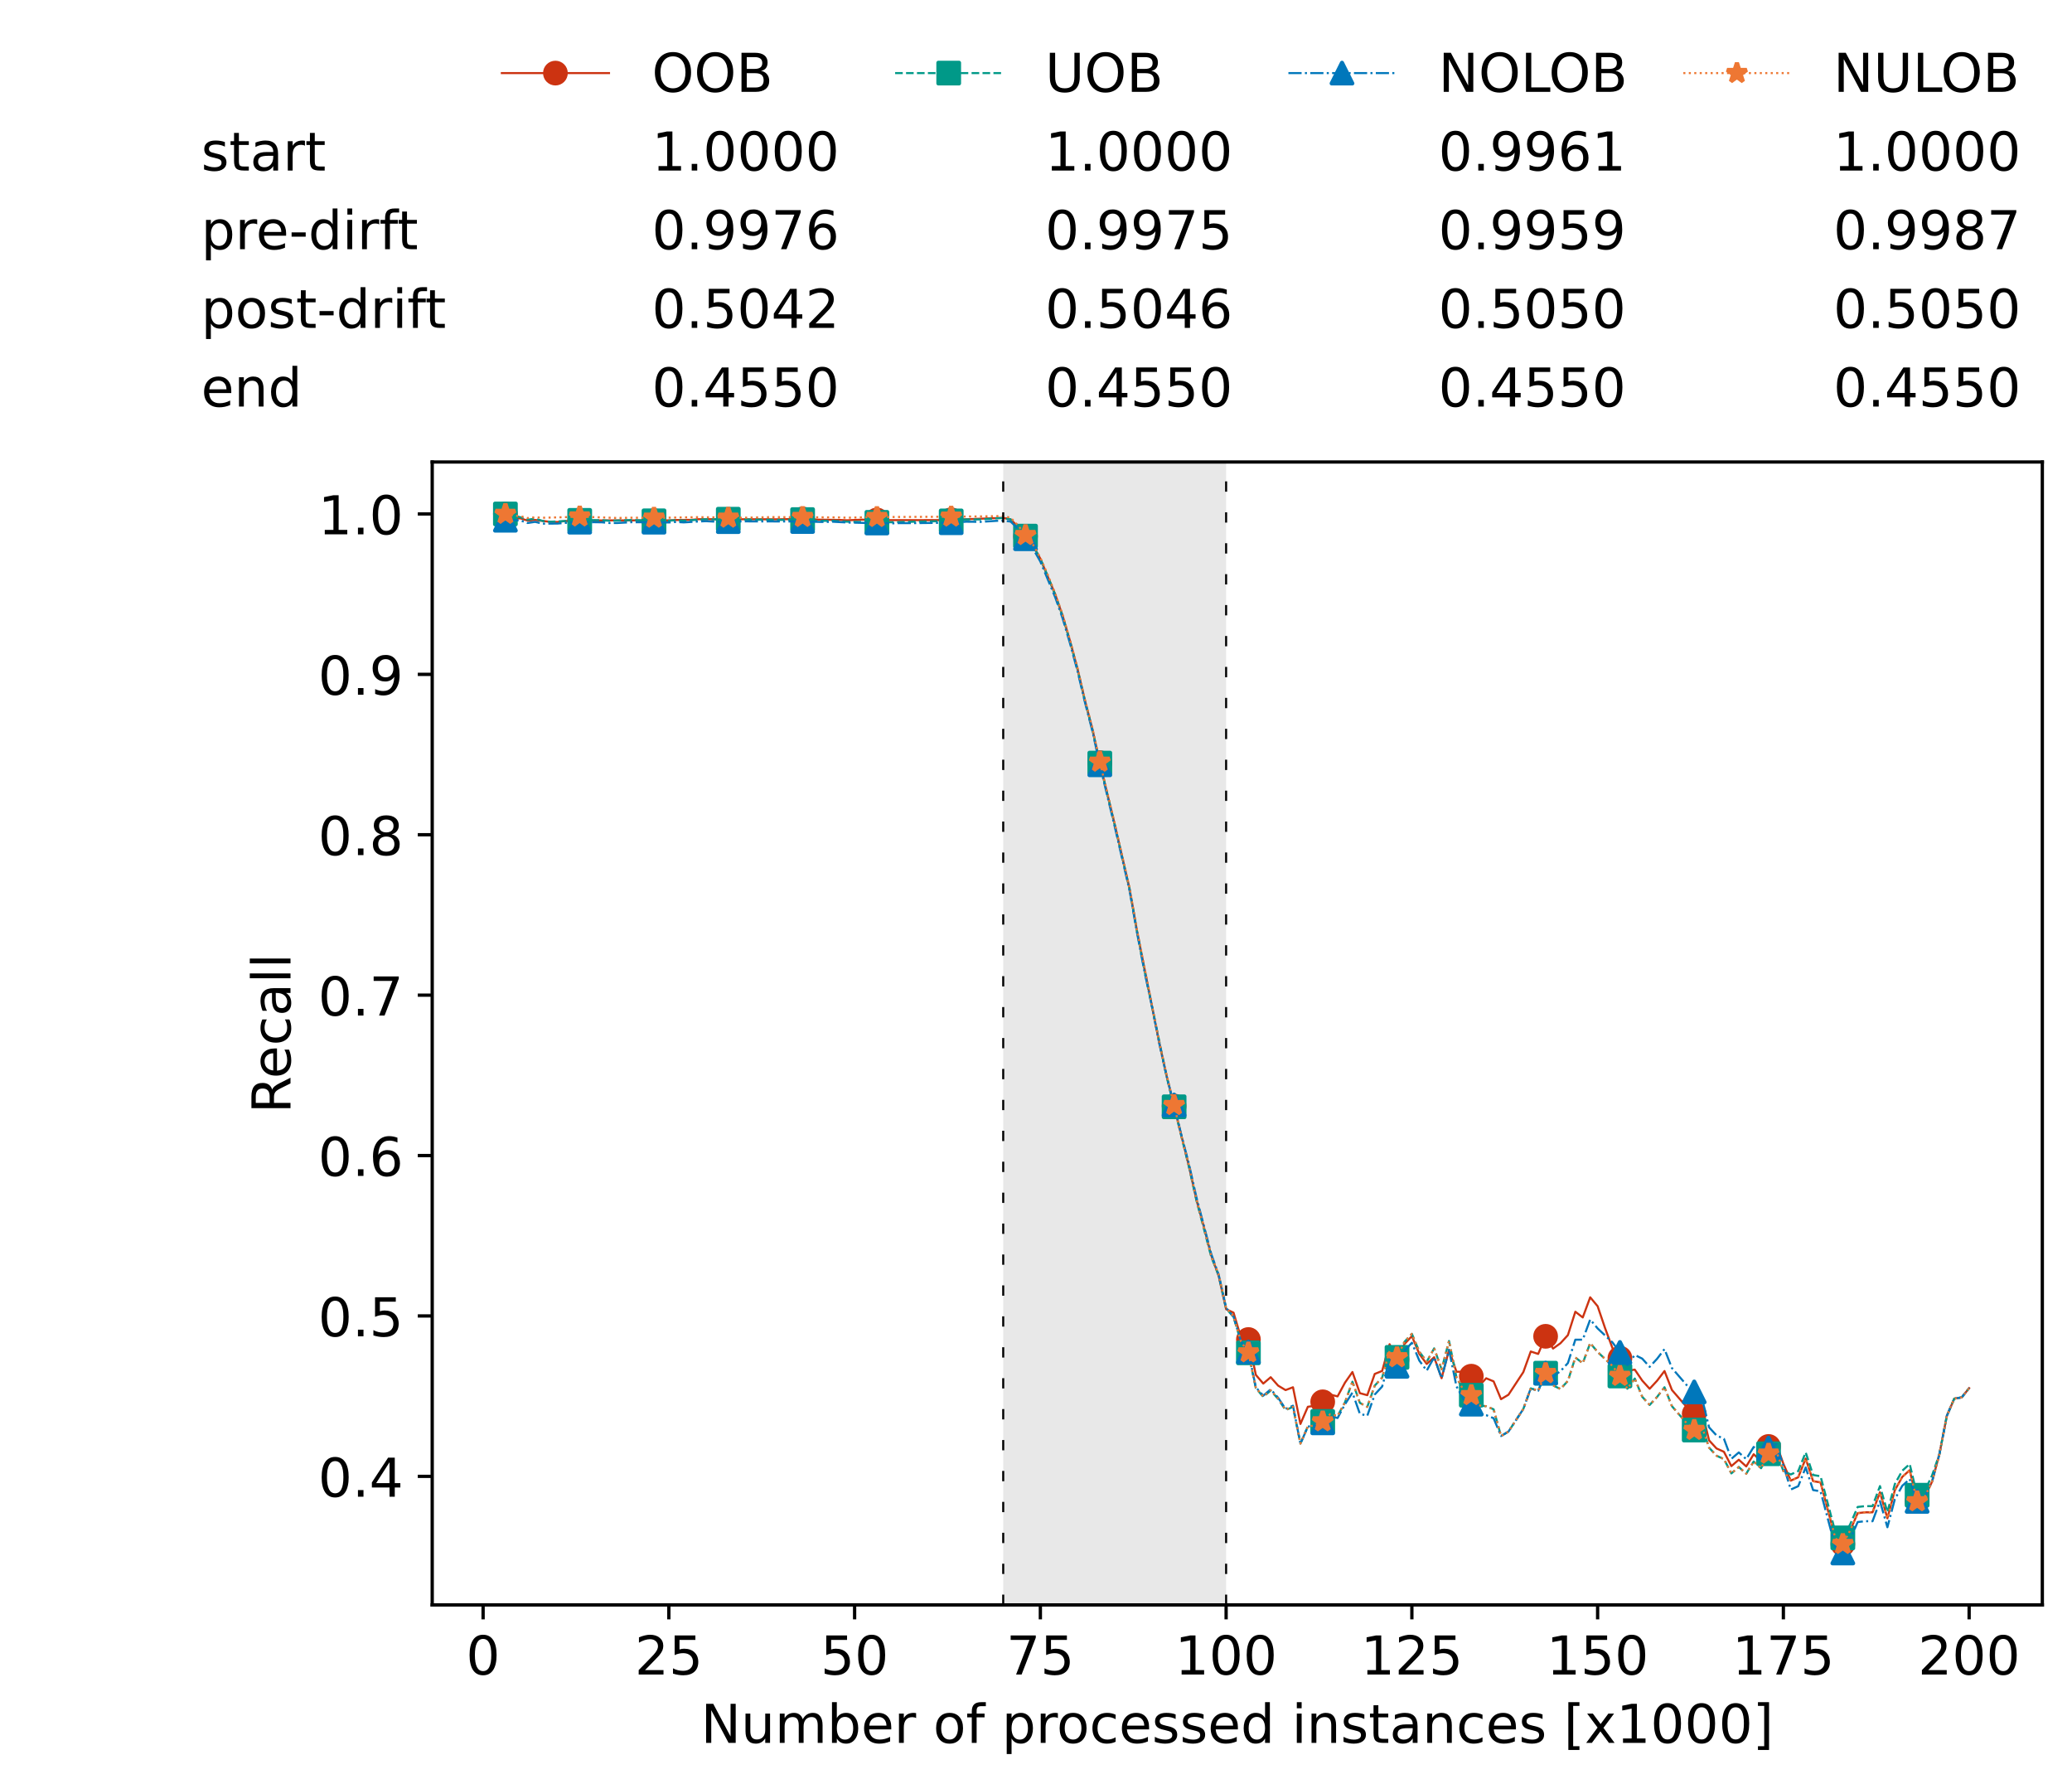 <?xml version="1.0" encoding="utf-8" standalone="no"?>
<!DOCTYPE svg PUBLIC "-//W3C//DTD SVG 1.1//EN"
  "http://www.w3.org/Graphics/SVG/1.1/DTD/svg11.dtd">
<!-- Created with matplotlib (https://matplotlib.org/) -->
<svg height="432.615pt" version="1.1" viewBox="0 0 502.65 432.615" width="502.65pt" xmlns="http://www.w3.org/2000/svg" xmlns:xlink="http://www.w3.org/1999/xlink">
 <defs>
  <style type="text/css">*{stroke-linecap:butt;stroke-linejoin:round;}</style>
 </defs>
 <g id="figure_1">
  <g id="patch_1">
   <path d="M 0 432.615 
L 502.65 432.615 
L 502.65 0 
L 0 0 
z
" style="fill:#ffffff;"/>
  </g>
  <g id="axes_1">
   <g id="patch_2">
    <path d="M 104.85 389.252 
L 495.45 389.252 
L 495.45 112.052 
L 104.85 112.052 
z
" style="fill:#ffffff;"/>
   </g>
   <g id="patch_3">
    <path clip-path="url(#pbee62c3b0b)" d="M 297.446 389.252 
L 297.446 112.052 
L 243.372 112.052 
L 243.372 389.252 
z
" style="fill:#d3d3d3;opacity:0.5;"/>
   </g>
   <g id="matplotlib.axis_1">
    <g id="xtick_1">
     <g id="line2d_1">
      <defs>
       <path d="M 0 0 
L 0 3.5 
" id="ma0ccb41fc0" style="stroke:#000000;stroke-width:0.8;"/>
      </defs>
      <g>
       <use style="stroke:#000000;stroke-width:0.8;" x="117.197" xlink:href="#ma0ccb41fc0" y="389.252"/>
      </g>
     </g>
     <g id="text_1">
      <!-- 0 -->
      <g transform="translate(113.061 406.13)scale(0.13 -0.13)">
       <defs>
        <path d="M 31.781 66.406 
Q 24.172 66.406 20.328 58.906 
Q 16.5 51.422 16.5 36.375 
Q 16.5 21.391 20.328 13.891 
Q 24.172 6.391 31.781 6.391 
Q 39.453 6.391 43.281 13.891 
Q 47.125 21.391 47.125 36.375 
Q 47.125 51.422 43.281 58.906 
Q 39.453 66.406 31.781 66.406 
z
M 31.781 74.219 
Q 44.047 74.219 50.516 64.516 
Q 56.984 54.828 56.984 36.375 
Q 56.984 17.969 50.516 8.266 
Q 44.047 -1.422 31.781 -1.422 
Q 19.531 -1.422 13.062 8.266 
Q 6.594 17.969 6.594 36.375 
Q 6.594 54.828 13.062 64.516 
Q 19.531 74.219 31.781 74.219 
z
" id="DejaVuSans-48"/>
       </defs>
       <use xlink:href="#DejaVuSans-48"/>
      </g>
     </g>
    </g>
    <g id="xtick_2">
     <g id="line2d_2">
      <g>
       <use style="stroke:#000000;stroke-width:0.8;" x="162.259" xlink:href="#ma0ccb41fc0" y="389.252"/>
      </g>
     </g>
     <g id="text_2">
      <!-- 25 -->
      <g transform="translate(153.988 406.13)scale(0.13 -0.13)">
       <defs>
        <path d="M 19.188 8.297 
L 53.609 8.297 
L 53.609 0 
L 7.328 0 
L 7.328 8.297 
Q 12.938 14.109 22.625 23.891 
Q 32.328 33.688 34.812 36.531 
Q 39.547 41.844 41.422 45.531 
Q 43.312 49.219 43.312 52.781 
Q 43.312 58.594 39.234 62.25 
Q 35.156 65.922 28.609 65.922 
Q 23.969 65.922 18.812 64.312 
Q 13.672 62.703 7.812 59.422 
L 7.812 69.391 
Q 13.766 71.781 18.938 73 
Q 24.125 74.219 28.422 74.219 
Q 39.75 74.219 46.484 68.547 
Q 53.219 62.891 53.219 53.422 
Q 53.219 48.922 51.531 44.891 
Q 49.859 40.875 45.406 35.406 
Q 44.188 33.984 37.641 27.219 
Q 31.109 20.453 19.188 8.297 
z
" id="DejaVuSans-50"/>
        <path d="M 10.797 72.906 
L 49.516 72.906 
L 49.516 64.594 
L 19.828 64.594 
L 19.828 46.734 
Q 21.969 47.469 24.109 47.828 
Q 26.266 48.188 28.422 48.188 
Q 40.625 48.188 47.75 41.5 
Q 54.891 34.812 54.891 23.391 
Q 54.891 11.625 47.562 5.094 
Q 40.234 -1.422 26.906 -1.422 
Q 22.312 -1.422 17.547 -0.641 
Q 12.797 0.141 7.719 1.703 
L 7.719 11.625 
Q 12.109 9.234 16.797 8.062 
Q 21.484 6.891 26.703 6.891 
Q 35.156 6.891 40.078 11.328 
Q 45.016 15.766 45.016 23.391 
Q 45.016 31 40.078 35.438 
Q 35.156 39.891 26.703 39.891 
Q 22.75 39.891 18.812 39.016 
Q 14.891 38.141 10.797 36.281 
z
" id="DejaVuSans-53"/>
       </defs>
       <use xlink:href="#DejaVuSans-50"/>
       <use x="63.623" xlink:href="#DejaVuSans-53"/>
      </g>
     </g>
    </g>
    <g id="xtick_3">
     <g id="line2d_3">
      <g>
       <use style="stroke:#000000;stroke-width:0.8;" x="207.322" xlink:href="#ma0ccb41fc0" y="389.252"/>
      </g>
     </g>
     <g id="text_3">
      <!-- 50 -->
      <g transform="translate(199.05 406.13)scale(0.13 -0.13)">
       <use xlink:href="#DejaVuSans-53"/>
       <use x="63.623" xlink:href="#DejaVuSans-48"/>
      </g>
     </g>
    </g>
    <g id="xtick_4">
     <g id="line2d_4">
      <g>
       <use style="stroke:#000000;stroke-width:0.8;" x="252.384" xlink:href="#ma0ccb41fc0" y="389.252"/>
      </g>
     </g>
     <g id="text_4">
      <!-- 75 -->
      <g transform="translate(244.113 406.13)scale(0.13 -0.13)">
       <defs>
        <path d="M 8.203 72.906 
L 55.078 72.906 
L 55.078 68.703 
L 28.609 0 
L 18.312 0 
L 43.219 64.594 
L 8.203 64.594 
z
" id="DejaVuSans-55"/>
       </defs>
       <use xlink:href="#DejaVuSans-55"/>
       <use x="63.623" xlink:href="#DejaVuSans-53"/>
      </g>
     </g>
    </g>
    <g id="xtick_5">
     <g id="line2d_5">
      <g>
       <use style="stroke:#000000;stroke-width:0.8;" x="297.446" xlink:href="#ma0ccb41fc0" y="389.252"/>
      </g>
     </g>
     <g id="text_5">
      <!-- 100 -->
      <g transform="translate(285.039 406.13)scale(0.13 -0.13)">
       <defs>
        <path d="M 12.406 8.297 
L 28.516 8.297 
L 28.516 63.922 
L 10.984 60.406 
L 10.984 69.391 
L 28.422 72.906 
L 38.281 72.906 
L 38.281 8.297 
L 54.391 8.297 
L 54.391 0 
L 12.406 0 
z
" id="DejaVuSans-49"/>
       </defs>
       <use xlink:href="#DejaVuSans-49"/>
       <use x="63.623" xlink:href="#DejaVuSans-48"/>
       <use x="127.246" xlink:href="#DejaVuSans-48"/>
      </g>
     </g>
    </g>
    <g id="xtick_6">
     <g id="line2d_6">
      <g>
       <use style="stroke:#000000;stroke-width:0.8;" x="342.509" xlink:href="#ma0ccb41fc0" y="389.252"/>
      </g>
     </g>
     <g id="text_6">
      <!-- 125 -->
      <g transform="translate(330.102 406.13)scale(0.13 -0.13)">
       <use xlink:href="#DejaVuSans-49"/>
       <use x="63.623" xlink:href="#DejaVuSans-50"/>
       <use x="127.246" xlink:href="#DejaVuSans-53"/>
      </g>
     </g>
    </g>
    <g id="xtick_7">
     <g id="line2d_7">
      <g>
       <use style="stroke:#000000;stroke-width:0.8;" x="387.571" xlink:href="#ma0ccb41fc0" y="389.252"/>
      </g>
     </g>
     <g id="text_7">
      <!-- 150 -->
      <g transform="translate(375.164 406.13)scale(0.13 -0.13)">
       <use xlink:href="#DejaVuSans-49"/>
       <use x="63.623" xlink:href="#DejaVuSans-53"/>
       <use x="127.246" xlink:href="#DejaVuSans-48"/>
      </g>
     </g>
    </g>
    <g id="xtick_8">
     <g id="line2d_8">
      <g>
       <use style="stroke:#000000;stroke-width:0.8;" x="432.633" xlink:href="#ma0ccb41fc0" y="389.252"/>
      </g>
     </g>
     <g id="text_8">
      <!-- 175 -->
      <g transform="translate(420.226 406.13)scale(0.13 -0.13)">
       <use xlink:href="#DejaVuSans-49"/>
       <use x="63.623" xlink:href="#DejaVuSans-55"/>
       <use x="127.246" xlink:href="#DejaVuSans-53"/>
      </g>
     </g>
    </g>
    <g id="xtick_9">
     <g id="line2d_9">
      <g>
       <use style="stroke:#000000;stroke-width:0.8;" x="477.695" xlink:href="#ma0ccb41fc0" y="389.252"/>
      </g>
     </g>
     <g id="text_9">
      <!-- 200 -->
      <g transform="translate(465.289 406.13)scale(0.13 -0.13)">
       <use xlink:href="#DejaVuSans-50"/>
       <use x="63.623" xlink:href="#DejaVuSans-48"/>
       <use x="127.246" xlink:href="#DejaVuSans-48"/>
      </g>
     </g>
    </g>
    <g id="text_10">
     <!-- Number of processed instances [x1000] -->
     <g transform="translate(170.025 422.711)scale(0.13 -0.13)">
      <defs>
       <path d="M 9.812 72.906 
L 23.094 72.906 
L 55.422 11.922 
L 55.422 72.906 
L 64.984 72.906 
L 64.984 0 
L 51.703 0 
L 19.391 60.984 
L 19.391 0 
L 9.812 0 
z
" id="DejaVuSans-78"/>
       <path d="M 8.5 21.578 
L 8.5 54.688 
L 17.484 54.688 
L 17.484 21.922 
Q 17.484 14.156 20.5 10.266 
Q 23.531 6.391 29.594 6.391 
Q 36.859 6.391 41.078 11.031 
Q 45.312 15.672 45.312 23.688 
L 45.312 54.688 
L 54.297 54.688 
L 54.297 0 
L 45.312 0 
L 45.312 8.406 
Q 42.047 3.422 37.719 1 
Q 33.406 -1.422 27.688 -1.422 
Q 18.266 -1.422 13.375 4.438 
Q 8.5 10.297 8.5 21.578 
z
M 31.109 56 
z
" id="DejaVuSans-117"/>
       <path d="M 52 44.188 
Q 55.375 50.25 60.062 53.125 
Q 64.75 56 71.094 56 
Q 79.641 56 84.281 50.016 
Q 88.922 44.047 88.922 33.016 
L 88.922 0 
L 79.891 0 
L 79.891 32.719 
Q 79.891 40.578 77.094 44.375 
Q 74.312 48.188 68.609 48.188 
Q 61.625 48.188 57.562 43.547 
Q 53.516 38.922 53.516 30.906 
L 53.516 0 
L 44.484 0 
L 44.484 32.719 
Q 44.484 40.625 41.703 44.406 
Q 38.922 48.188 33.109 48.188 
Q 26.219 48.188 22.156 43.531 
Q 18.109 38.875 18.109 30.906 
L 18.109 0 
L 9.078 0 
L 9.078 54.688 
L 18.109 54.688 
L 18.109 46.188 
Q 21.188 51.219 25.484 53.609 
Q 29.781 56 35.688 56 
Q 41.656 56 45.828 52.969 
Q 50 49.953 52 44.188 
z
" id="DejaVuSans-109"/>
       <path d="M 48.688 27.297 
Q 48.688 37.203 44.609 42.844 
Q 40.531 48.484 33.406 48.484 
Q 26.266 48.484 22.188 42.844 
Q 18.109 37.203 18.109 27.297 
Q 18.109 17.391 22.188 11.75 
Q 26.266 6.109 33.406 6.109 
Q 40.531 6.109 44.609 11.75 
Q 48.688 17.391 48.688 27.297 
z
M 18.109 46.391 
Q 20.953 51.266 25.266 53.625 
Q 29.594 56 35.594 56 
Q 45.562 56 51.781 48.094 
Q 58.016 40.188 58.016 27.297 
Q 58.016 14.406 51.781 6.484 
Q 45.562 -1.422 35.594 -1.422 
Q 29.594 -1.422 25.266 0.953 
Q 20.953 3.328 18.109 8.203 
L 18.109 0 
L 9.078 0 
L 9.078 75.984 
L 18.109 75.984 
z
" id="DejaVuSans-98"/>
       <path d="M 56.203 29.594 
L 56.203 25.203 
L 14.891 25.203 
Q 15.484 15.922 20.484 11.062 
Q 25.484 6.203 34.422 6.203 
Q 39.594 6.203 44.453 7.469 
Q 49.312 8.734 54.109 11.281 
L 54.109 2.781 
Q 49.266 0.734 44.188 -0.344 
Q 39.109 -1.422 33.891 -1.422 
Q 20.797 -1.422 13.156 6.188 
Q 5.516 13.812 5.516 26.812 
Q 5.516 40.234 12.766 48.109 
Q 20.016 56 32.328 56 
Q 43.359 56 49.781 48.891 
Q 56.203 41.797 56.203 29.594 
z
M 47.219 32.234 
Q 47.125 39.594 43.094 43.984 
Q 39.062 48.391 32.422 48.391 
Q 24.906 48.391 20.391 44.141 
Q 15.875 39.891 15.188 32.172 
z
" id="DejaVuSans-101"/>
       <path d="M 41.109 46.297 
Q 39.594 47.172 37.812 47.578 
Q 36.031 48 33.891 48 
Q 26.266 48 22.188 43.047 
Q 18.109 38.094 18.109 28.812 
L 18.109 0 
L 9.078 0 
L 9.078 54.688 
L 18.109 54.688 
L 18.109 46.188 
Q 20.953 51.172 25.484 53.578 
Q 30.031 56 36.531 56 
Q 37.453 56 38.578 55.875 
Q 39.703 55.766 41.062 55.516 
z
" id="DejaVuSans-114"/>
       <path id="DejaVuSans-32"/>
       <path d="M 30.609 48.391 
Q 23.391 48.391 19.188 42.75 
Q 14.984 37.109 14.984 27.297 
Q 14.984 17.484 19.156 11.844 
Q 23.344 6.203 30.609 6.203 
Q 37.797 6.203 41.984 11.859 
Q 46.188 17.531 46.188 27.297 
Q 46.188 37.016 41.984 42.703 
Q 37.797 48.391 30.609 48.391 
z
M 30.609 56 
Q 42.328 56 49.016 48.375 
Q 55.719 40.766 55.719 27.297 
Q 55.719 13.875 49.016 6.219 
Q 42.328 -1.422 30.609 -1.422 
Q 18.844 -1.422 12.172 6.219 
Q 5.516 13.875 5.516 27.297 
Q 5.516 40.766 12.172 48.375 
Q 18.844 56 30.609 56 
z
" id="DejaVuSans-111"/>
       <path d="M 37.109 75.984 
L 37.109 68.5 
L 28.516 68.5 
Q 23.688 68.5 21.797 66.547 
Q 19.922 64.594 19.922 59.516 
L 19.922 54.688 
L 34.719 54.688 
L 34.719 47.703 
L 19.922 47.703 
L 19.922 0 
L 10.891 0 
L 10.891 47.703 
L 2.297 47.703 
L 2.297 54.688 
L 10.891 54.688 
L 10.891 58.5 
Q 10.891 67.625 15.141 71.797 
Q 19.391 75.984 28.609 75.984 
z
" id="DejaVuSans-102"/>
       <path d="M 18.109 8.203 
L 18.109 -20.797 
L 9.078 -20.797 
L 9.078 54.688 
L 18.109 54.688 
L 18.109 46.391 
Q 20.953 51.266 25.266 53.625 
Q 29.594 56 35.594 56 
Q 45.562 56 51.781 48.094 
Q 58.016 40.188 58.016 27.297 
Q 58.016 14.406 51.781 6.484 
Q 45.562 -1.422 35.594 -1.422 
Q 29.594 -1.422 25.266 0.953 
Q 20.953 3.328 18.109 8.203 
z
M 48.688 27.297 
Q 48.688 37.203 44.609 42.844 
Q 40.531 48.484 33.406 48.484 
Q 26.266 48.484 22.188 42.844 
Q 18.109 37.203 18.109 27.297 
Q 18.109 17.391 22.188 11.75 
Q 26.266 6.109 33.406 6.109 
Q 40.531 6.109 44.609 11.75 
Q 48.688 17.391 48.688 27.297 
z
" id="DejaVuSans-112"/>
       <path d="M 48.781 52.594 
L 48.781 44.188 
Q 44.969 46.297 41.141 47.344 
Q 37.312 48.391 33.406 48.391 
Q 24.656 48.391 19.812 42.844 
Q 14.984 37.312 14.984 27.297 
Q 14.984 17.281 19.812 11.734 
Q 24.656 6.203 33.406 6.203 
Q 37.312 6.203 41.141 7.25 
Q 44.969 8.297 48.781 10.406 
L 48.781 2.094 
Q 45.016 0.344 40.984 -0.531 
Q 36.969 -1.422 32.422 -1.422 
Q 20.062 -1.422 12.781 6.344 
Q 5.516 14.109 5.516 27.297 
Q 5.516 40.672 12.859 48.328 
Q 20.219 56 33.016 56 
Q 37.156 56 41.109 55.141 
Q 45.062 54.297 48.781 52.594 
z
" id="DejaVuSans-99"/>
       <path d="M 44.281 53.078 
L 44.281 44.578 
Q 40.484 46.531 36.375 47.5 
Q 32.281 48.484 27.875 48.484 
Q 21.188 48.484 17.844 46.438 
Q 14.5 44.391 14.5 40.281 
Q 14.5 37.156 16.891 35.375 
Q 19.281 33.594 26.516 31.984 
L 29.594 31.297 
Q 39.156 29.25 43.188 25.516 
Q 47.219 21.781 47.219 15.094 
Q 47.219 7.469 41.188 3.016 
Q 35.156 -1.422 24.609 -1.422 
Q 20.219 -1.422 15.453 -0.562 
Q 10.688 0.297 5.422 2 
L 5.422 11.281 
Q 10.406 8.688 15.234 7.391 
Q 20.062 6.109 24.812 6.109 
Q 31.156 6.109 34.562 8.281 
Q 37.984 10.453 37.984 14.406 
Q 37.984 18.062 35.516 20.016 
Q 33.062 21.969 24.703 23.781 
L 21.578 24.516 
Q 13.234 26.266 9.516 29.906 
Q 5.812 33.547 5.812 39.891 
Q 5.812 47.609 11.281 51.797 
Q 16.75 56 26.812 56 
Q 31.781 56 36.172 55.266 
Q 40.578 54.547 44.281 53.078 
z
" id="DejaVuSans-115"/>
       <path d="M 45.406 46.391 
L 45.406 75.984 
L 54.391 75.984 
L 54.391 0 
L 45.406 0 
L 45.406 8.203 
Q 42.578 3.328 38.25 0.953 
Q 33.938 -1.422 27.875 -1.422 
Q 17.969 -1.422 11.734 6.484 
Q 5.516 14.406 5.516 27.297 
Q 5.516 40.188 11.734 48.094 
Q 17.969 56 27.875 56 
Q 33.938 56 38.25 53.625 
Q 42.578 51.266 45.406 46.391 
z
M 14.797 27.297 
Q 14.797 17.391 18.875 11.75 
Q 22.953 6.109 30.078 6.109 
Q 37.203 6.109 41.297 11.75 
Q 45.406 17.391 45.406 27.297 
Q 45.406 37.203 41.297 42.844 
Q 37.203 48.484 30.078 48.484 
Q 22.953 48.484 18.875 42.844 
Q 14.797 37.203 14.797 27.297 
z
" id="DejaVuSans-100"/>
       <path d="M 9.422 54.688 
L 18.406 54.688 
L 18.406 0 
L 9.422 0 
z
M 9.422 75.984 
L 18.406 75.984 
L 18.406 64.594 
L 9.422 64.594 
z
" id="DejaVuSans-105"/>
       <path d="M 54.891 33.016 
L 54.891 0 
L 45.906 0 
L 45.906 32.719 
Q 45.906 40.484 42.875 44.328 
Q 39.844 48.188 33.797 48.188 
Q 26.516 48.188 22.312 43.547 
Q 18.109 38.922 18.109 30.906 
L 18.109 0 
L 9.078 0 
L 9.078 54.688 
L 18.109 54.688 
L 18.109 46.188 
Q 21.344 51.125 25.703 53.562 
Q 30.078 56 35.797 56 
Q 45.219 56 50.047 50.172 
Q 54.891 44.344 54.891 33.016 
z
" id="DejaVuSans-110"/>
       <path d="M 18.312 70.219 
L 18.312 54.688 
L 36.812 54.688 
L 36.812 47.703 
L 18.312 47.703 
L 18.312 18.016 
Q 18.312 11.328 20.141 9.422 
Q 21.969 7.516 27.594 7.516 
L 36.812 7.516 
L 36.812 0 
L 27.594 0 
Q 17.188 0 13.234 3.875 
Q 9.281 7.766 9.281 18.016 
L 9.281 47.703 
L 2.688 47.703 
L 2.688 54.688 
L 9.281 54.688 
L 9.281 70.219 
z
" id="DejaVuSans-116"/>
       <path d="M 34.281 27.484 
Q 23.391 27.484 19.188 25 
Q 14.984 22.516 14.984 16.5 
Q 14.984 11.719 18.141 8.906 
Q 21.297 6.109 26.703 6.109 
Q 34.188 6.109 38.703 11.406 
Q 43.219 16.703 43.219 25.484 
L 43.219 27.484 
z
M 52.203 31.203 
L 52.203 0 
L 43.219 0 
L 43.219 8.297 
Q 40.141 3.328 35.547 0.953 
Q 30.953 -1.422 24.312 -1.422 
Q 15.922 -1.422 10.953 3.297 
Q 6 8.016 6 15.922 
Q 6 25.141 12.172 29.828 
Q 18.359 34.516 30.609 34.516 
L 43.219 34.516 
L 43.219 35.406 
Q 43.219 41.609 39.141 45 
Q 35.062 48.391 27.688 48.391 
Q 23 48.391 18.547 47.266 
Q 14.109 46.141 10.016 43.891 
L 10.016 52.203 
Q 14.938 54.109 19.578 55.047 
Q 24.219 56 28.609 56 
Q 40.484 56 46.344 49.844 
Q 52.203 43.703 52.203 31.203 
z
" id="DejaVuSans-97"/>
       <path d="M 8.594 75.984 
L 29.297 75.984 
L 29.297 69 
L 17.578 69 
L 17.578 -6.203 
L 29.297 -6.203 
L 29.297 -13.188 
L 8.594 -13.188 
z
" id="DejaVuSans-91"/>
       <path d="M 54.891 54.688 
L 35.109 28.078 
L 55.906 0 
L 45.312 0 
L 29.391 21.484 
L 13.484 0 
L 2.875 0 
L 24.125 28.609 
L 4.688 54.688 
L 15.281 54.688 
L 29.781 35.203 
L 44.281 54.688 
z
" id="DejaVuSans-120"/>
       <path d="M 30.422 75.984 
L 30.422 -13.188 
L 9.719 -13.188 
L 9.719 -6.203 
L 21.391 -6.203 
L 21.391 69 
L 9.719 69 
L 9.719 75.984 
z
" id="DejaVuSans-93"/>
      </defs>
      <use xlink:href="#DejaVuSans-78"/>
      <use x="74.805" xlink:href="#DejaVuSans-117"/>
      <use x="138.184" xlink:href="#DejaVuSans-109"/>
      <use x="235.596" xlink:href="#DejaVuSans-98"/>
      <use x="299.072" xlink:href="#DejaVuSans-101"/>
      <use x="360.596" xlink:href="#DejaVuSans-114"/>
      <use x="401.709" xlink:href="#DejaVuSans-32"/>
      <use x="433.496" xlink:href="#DejaVuSans-111"/>
      <use x="494.678" xlink:href="#DejaVuSans-102"/>
      <use x="529.883" xlink:href="#DejaVuSans-32"/>
      <use x="561.67" xlink:href="#DejaVuSans-112"/>
      <use x="625.146" xlink:href="#DejaVuSans-114"/>
      <use x="664.01" xlink:href="#DejaVuSans-111"/>
      <use x="725.191" xlink:href="#DejaVuSans-99"/>
      <use x="780.172" xlink:href="#DejaVuSans-101"/>
      <use x="841.695" xlink:href="#DejaVuSans-115"/>
      <use x="893.795" xlink:href="#DejaVuSans-115"/>
      <use x="945.895" xlink:href="#DejaVuSans-101"/>
      <use x="1007.418" xlink:href="#DejaVuSans-100"/>
      <use x="1070.895" xlink:href="#DejaVuSans-32"/>
      <use x="1102.682" xlink:href="#DejaVuSans-105"/>
      <use x="1130.465" xlink:href="#DejaVuSans-110"/>
      <use x="1193.844" xlink:href="#DejaVuSans-115"/>
      <use x="1245.943" xlink:href="#DejaVuSans-116"/>
      <use x="1285.152" xlink:href="#DejaVuSans-97"/>
      <use x="1346.432" xlink:href="#DejaVuSans-110"/>
      <use x="1409.811" xlink:href="#DejaVuSans-99"/>
      <use x="1464.791" xlink:href="#DejaVuSans-101"/>
      <use x="1526.314" xlink:href="#DejaVuSans-115"/>
      <use x="1578.414" xlink:href="#DejaVuSans-32"/>
      <use x="1610.201" xlink:href="#DejaVuSans-91"/>
      <use x="1649.215" xlink:href="#DejaVuSans-120"/>
      <use x="1708.395" xlink:href="#DejaVuSans-49"/>
      <use x="1772.018" xlink:href="#DejaVuSans-48"/>
      <use x="1835.641" xlink:href="#DejaVuSans-48"/>
      <use x="1899.264" xlink:href="#DejaVuSans-48"/>
      <use x="1962.887" xlink:href="#DejaVuSans-93"/>
     </g>
    </g>
   </g>
   <g id="matplotlib.axis_2">
    <g id="ytick_1">
     <g id="line2d_10">
      <defs>
       <path d="M 0 0 
L -3.5 0 
" id="m3347ff4bb1" style="stroke:#000000;stroke-width:0.8;"/>
      </defs>
      <g>
       <use style="stroke:#000000;stroke-width:0.8;" x="104.85" xlink:href="#m3347ff4bb1" y="358.067"/>
      </g>
     </g>
     <g id="text_11">
      <!-- 0.4 -->
      <g transform="translate(77.176 363.006)scale(0.13 -0.13)">
       <defs>
        <path d="M 10.688 12.406 
L 21 12.406 
L 21 0 
L 10.688 0 
z
" id="DejaVuSans-46"/>
        <path d="M 37.797 64.312 
L 12.891 25.391 
L 37.797 25.391 
z
M 35.203 72.906 
L 47.609 72.906 
L 47.609 25.391 
L 58.016 25.391 
L 58.016 17.188 
L 47.609 17.188 
L 47.609 0 
L 37.797 0 
L 37.797 17.188 
L 4.891 17.188 
L 4.891 26.703 
z
" id="DejaVuSans-52"/>
       </defs>
       <use xlink:href="#DejaVuSans-48"/>
       <use x="63.623" xlink:href="#DejaVuSans-46"/>
       <use x="95.41" xlink:href="#DejaVuSans-52"/>
      </g>
     </g>
    </g>
    <g id="ytick_2">
     <g id="line2d_11">
      <g>
       <use style="stroke:#000000;stroke-width:0.8;" x="104.85" xlink:href="#m3347ff4bb1" y="319.165"/>
      </g>
     </g>
     <g id="text_12">
      <!-- 0.5 -->
      <g transform="translate(77.176 324.104)scale(0.13 -0.13)">
       <use xlink:href="#DejaVuSans-48"/>
       <use x="63.623" xlink:href="#DejaVuSans-46"/>
       <use x="95.41" xlink:href="#DejaVuSans-53"/>
      </g>
     </g>
    </g>
    <g id="ytick_3">
     <g id="line2d_12">
      <g>
       <use style="stroke:#000000;stroke-width:0.8;" x="104.85" xlink:href="#m3347ff4bb1" y="280.262"/>
      </g>
     </g>
     <g id="text_13">
      <!-- 0.6 -->
      <g transform="translate(77.176 285.201)scale(0.13 -0.13)">
       <defs>
        <path d="M 33.016 40.375 
Q 26.375 40.375 22.484 35.828 
Q 18.609 31.297 18.609 23.391 
Q 18.609 15.531 22.484 10.953 
Q 26.375 6.391 33.016 6.391 
Q 39.656 6.391 43.531 10.953 
Q 47.406 15.531 47.406 23.391 
Q 47.406 31.297 43.531 35.828 
Q 39.656 40.375 33.016 40.375 
z
M 52.594 71.297 
L 52.594 62.312 
Q 48.875 64.062 45.094 64.984 
Q 41.312 65.922 37.594 65.922 
Q 27.828 65.922 22.672 59.328 
Q 17.531 52.734 16.797 39.406 
Q 19.672 43.656 24.016 45.922 
Q 28.375 48.188 33.594 48.188 
Q 44.578 48.188 50.953 41.516 
Q 57.328 34.859 57.328 23.391 
Q 57.328 12.156 50.688 5.359 
Q 44.047 -1.422 33.016 -1.422 
Q 20.359 -1.422 13.672 8.266 
Q 6.984 17.969 6.984 36.375 
Q 6.984 53.656 15.188 63.938 
Q 23.391 74.219 37.203 74.219 
Q 40.922 74.219 44.703 73.484 
Q 48.484 72.75 52.594 71.297 
z
" id="DejaVuSans-54"/>
       </defs>
       <use xlink:href="#DejaVuSans-48"/>
       <use x="63.623" xlink:href="#DejaVuSans-46"/>
       <use x="95.41" xlink:href="#DejaVuSans-54"/>
      </g>
     </g>
    </g>
    <g id="ytick_4">
     <g id="line2d_13">
      <g>
       <use style="stroke:#000000;stroke-width:0.8;" x="104.85" xlink:href="#m3347ff4bb1" y="241.359"/>
      </g>
     </g>
     <g id="text_14">
      <!-- 0.7 -->
      <g transform="translate(77.176 246.298)scale(0.13 -0.13)">
       <use xlink:href="#DejaVuSans-48"/>
       <use x="63.623" xlink:href="#DejaVuSans-46"/>
       <use x="95.41" xlink:href="#DejaVuSans-55"/>
      </g>
     </g>
    </g>
    <g id="ytick_5">
     <g id="line2d_14">
      <g>
       <use style="stroke:#000000;stroke-width:0.8;" x="104.85" xlink:href="#m3347ff4bb1" y="202.457"/>
      </g>
     </g>
     <g id="text_15">
      <!-- 0.8 -->
      <g transform="translate(77.176 207.396)scale(0.13 -0.13)">
       <defs>
        <path d="M 31.781 34.625 
Q 24.75 34.625 20.719 30.859 
Q 16.703 27.094 16.703 20.516 
Q 16.703 13.922 20.719 10.156 
Q 24.75 6.391 31.781 6.391 
Q 38.812 6.391 42.859 10.172 
Q 46.922 13.969 46.922 20.516 
Q 46.922 27.094 42.891 30.859 
Q 38.875 34.625 31.781 34.625 
z
M 21.922 38.812 
Q 15.578 40.375 12.031 44.719 
Q 8.5 49.078 8.5 55.328 
Q 8.5 64.062 14.719 69.141 
Q 20.953 74.219 31.781 74.219 
Q 42.672 74.219 48.875 69.141 
Q 55.078 64.062 55.078 55.328 
Q 55.078 49.078 51.531 44.719 
Q 48 40.375 41.703 38.812 
Q 48.828 37.156 52.797 32.312 
Q 56.781 27.484 56.781 20.516 
Q 56.781 9.906 50.312 4.234 
Q 43.844 -1.422 31.781 -1.422 
Q 19.734 -1.422 13.25 4.234 
Q 6.781 9.906 6.781 20.516 
Q 6.781 27.484 10.781 32.312 
Q 14.797 37.156 21.922 38.812 
z
M 18.312 54.391 
Q 18.312 48.734 21.844 45.562 
Q 25.391 42.391 31.781 42.391 
Q 38.141 42.391 41.719 45.562 
Q 45.312 48.734 45.312 54.391 
Q 45.312 60.062 41.719 63.234 
Q 38.141 66.406 31.781 66.406 
Q 25.391 66.406 21.844 63.234 
Q 18.312 60.062 18.312 54.391 
z
" id="DejaVuSans-56"/>
       </defs>
       <use xlink:href="#DejaVuSans-48"/>
       <use x="63.623" xlink:href="#DejaVuSans-46"/>
       <use x="95.41" xlink:href="#DejaVuSans-56"/>
      </g>
     </g>
    </g>
    <g id="ytick_6">
     <g id="line2d_15">
      <g>
       <use style="stroke:#000000;stroke-width:0.8;" x="104.85" xlink:href="#m3347ff4bb1" y="163.554"/>
      </g>
     </g>
     <g id="text_16">
      <!-- 0.9 -->
      <g transform="translate(77.176 168.493)scale(0.13 -0.13)">
       <defs>
        <path d="M 10.984 1.516 
L 10.984 10.5 
Q 14.703 8.734 18.5 7.812 
Q 22.312 6.891 25.984 6.891 
Q 35.75 6.891 40.891 13.453 
Q 46.047 20.016 46.781 33.406 
Q 43.953 29.203 39.594 26.953 
Q 35.25 24.703 29.984 24.703 
Q 19.047 24.703 12.672 31.312 
Q 6.297 37.938 6.297 49.422 
Q 6.297 60.641 12.938 67.422 
Q 19.578 74.219 30.609 74.219 
Q 43.266 74.219 49.922 64.516 
Q 56.594 54.828 56.594 36.375 
Q 56.594 19.141 48.406 8.859 
Q 40.234 -1.422 26.422 -1.422 
Q 22.703 -1.422 18.891 -0.688 
Q 15.094 0.047 10.984 1.516 
z
M 30.609 32.422 
Q 37.25 32.422 41.125 36.953 
Q 45.016 41.5 45.016 49.422 
Q 45.016 57.281 41.125 61.844 
Q 37.25 66.406 30.609 66.406 
Q 23.969 66.406 20.094 61.844 
Q 16.219 57.281 16.219 49.422 
Q 16.219 41.5 20.094 36.953 
Q 23.969 32.422 30.609 32.422 
z
" id="DejaVuSans-57"/>
       </defs>
       <use xlink:href="#DejaVuSans-48"/>
       <use x="63.623" xlink:href="#DejaVuSans-46"/>
       <use x="95.41" xlink:href="#DejaVuSans-57"/>
      </g>
     </g>
    </g>
    <g id="ytick_7">
     <g id="line2d_16">
      <g>
       <use style="stroke:#000000;stroke-width:0.8;" x="104.85" xlink:href="#m3347ff4bb1" y="124.652"/>
      </g>
     </g>
     <g id="text_17">
      <!-- 1.0 -->
      <g transform="translate(77.176 129.591)scale(0.13 -0.13)">
       <use xlink:href="#DejaVuSans-49"/>
       <use x="63.623" xlink:href="#DejaVuSans-46"/>
       <use x="95.41" xlink:href="#DejaVuSans-48"/>
      </g>
     </g>
    </g>
    <g id="text_18">
     <!-- Recall -->
     <g transform="translate(70.472 270.044)rotate(-90)scale(0.13 -0.13)">
      <defs>
       <path d="M 44.391 34.188 
Q 47.562 33.109 50.562 29.594 
Q 53.562 26.078 56.594 19.922 
L 66.609 0 
L 56 0 
L 46.688 18.703 
Q 43.062 26.031 39.672 28.422 
Q 36.281 30.812 30.422 30.812 
L 19.672 30.812 
L 19.672 0 
L 9.812 0 
L 9.812 72.906 
L 32.078 72.906 
Q 44.578 72.906 50.734 67.672 
Q 56.891 62.453 56.891 51.906 
Q 56.891 45.016 53.688 40.469 
Q 50.484 35.938 44.391 34.188 
z
M 19.672 64.797 
L 19.672 38.922 
L 32.078 38.922 
Q 39.203 38.922 42.844 42.219 
Q 46.484 45.516 46.484 51.906 
Q 46.484 58.297 42.844 61.547 
Q 39.203 64.797 32.078 64.797 
z
" id="DejaVuSans-82"/>
       <path d="M 9.422 75.984 
L 18.406 75.984 
L 18.406 0 
L 9.422 0 
z
" id="DejaVuSans-108"/>
      </defs>
      <use xlink:href="#DejaVuSans-82"/>
      <use x="64.982" xlink:href="#DejaVuSans-101"/>
      <use x="126.506" xlink:href="#DejaVuSans-99"/>
      <use x="181.486" xlink:href="#DejaVuSans-97"/>
      <use x="242.766" xlink:href="#DejaVuSans-108"/>
      <use x="270.549" xlink:href="#DejaVuSans-108"/>
     </g>
    </g>
   </g>
   <g id="line2d_17"/>
   <g id="line2d_18"/>
   <g id="line2d_19"/>
   <g id="line2d_20"/>
   <g id="line2d_21"/>
   <g id="line2d_22">
    <path clip-path="url(#pbee62c3b0b)" d="M 122.605 124.652 
L 124.407 125.855 
L 126.21 125.71 
L 128.012 126.265 
L 129.815 126.104 
L 133.419 126.563 
L 135.222 126.6 
L 137.024 126.384 
L 140.629 126.217 
L 162.259 126.206 
L 164.062 126.12 
L 167.667 126.082 
L 169.469 125.928 
L 189.297 125.948 
L 192.902 125.874 
L 196.507 125.872 
L 198.309 126.03 
L 203.717 126.107 
L 205.519 126.187 
L 209.124 126.036 
L 214.532 126.154 
L 228.952 126.143 
L 243.372 125.593 
L 245.174 125.965 
L 246.976 127.748 
L 250.581 132.343 
L 252.384 135.513 
L 255.989 144.177 
L 257.791 149.35 
L 259.594 155.515 
L 261.396 162.214 
L 263.199 169.883 
L 265.001 176.807 
L 266.804 184.98 
L 270.409 199.906 
L 274.014 215.498 
L 275.816 225.724 
L 279.421 243.834 
L 281.224 252.896 
L 283.026 260.994 
L 288.434 282.876 
L 290.236 290.952 
L 292.039 297.51 
L 293.841 304.494 
L 295.644 309.472 
L 297.446 317.524 
L 299.249 318.366 
L 301.051 324.409 
L 302.854 324.88 
L 304.656 333.459 
L 306.459 335.56 
L 308.261 334.021 
L 310.064 336.062 
L 311.866 337.142 
L 313.669 336.458 
L 315.471 345.36 
L 317.274 341.191 
L 319.076 340.925 
L 320.879 339.989 
L 322.681 338.223 
L 324.484 338.669 
L 326.286 335.336 
L 328.089 332.759 
L 329.891 337.892 
L 331.694 338.378 
L 333.496 333.229 
L 335.299 332.5 
L 337.101 326.016 
L 338.904 329.749 
L 340.706 325.991 
L 342.509 324.046 
L 344.311 328.369 
L 346.114 330.8 
L 347.916 329.179 
L 349.719 334.264 
L 351.521 327.388 
L 353.324 332.693 
L 355.126 332.693 
L 356.928 333.773 
L 358.731 336.243 
L 360.533 334.279 
L 362.336 335.027 
L 364.138 339.349 
L 365.941 338.269 
L 369.546 332.787 
L 371.348 327.785 
L 373.151 328.374 
L 374.953 324.101 
L 376.756 327.073 
L 378.558 325.776 
L 380.361 323.811 
L 382.163 318.138 
L 383.966 319.527 
L 385.768 314.639 
L 387.571 316.8 
L 389.373 322.105 
L 391.176 326.968 
L 392.978 329.399 
L 394.781 332.486 
L 396.583 332.178 
L 398.386 334.83 
L 400.188 336.825 
L 401.991 334.88 
L 403.793 332.522 
L 405.596 337.12 
L 409.201 341.284 
L 411.003 342.905 
L 412.806 341.923 
L 414.608 349.333 
L 416.411 351.298 
L 418.213 352.108 
L 420.016 355.581 
L 421.818 354.034 
L 423.621 355.655 
L 425.423 352.708 
L 427.226 354.329 
L 429.028 350.817 
L 430.831 349.891 
L 432.633 355.021 
L 434.436 359.101 
L 436.238 358.285 
L 438.041 353.747 
L 439.843 359.233 
L 441.646 359.532 
L 445.251 373.101 
L 447.053 374.491 
L 448.856 371.15 
L 450.658 366.982 
L 452.461 366.786 
L 454.263 366.786 
L 456.066 361.923 
L 457.868 368.245 
L 459.671 361.437 
L 461.473 358.195 
L 463.276 356.574 
L 465.078 364.138 
L 466.881 363.141 
L 468.683 359.4 
L 470.485 352.667 
L 472.288 343.383 
L 474.09 339.215 
L 475.893 338.916 
L 477.695 336.672 
L 477.695 336.672 
" style="fill:none;stroke:#cc3311;stroke-linecap:square;stroke-width:0.5;"/>
    <defs>
     <path d="M 0 2.5 
C 0.663 2.5 1.299 2.237 1.768 1.768 
C 2.237 1.299 2.5 0.663 2.5 0 
C 2.5 -0.663 2.237 -1.299 1.768 -1.768 
C 1.299 -2.237 0.663 -2.5 0 -2.5 
C -0.663 -2.5 -1.299 -2.237 -1.768 -1.768 
C -2.237 -1.299 -2.5 -0.663 -2.5 0 
C -2.5 0.663 -2.237 1.299 -1.768 1.768 
C -1.299 2.237 -0.663 2.5 0 2.5 
z
" id="m3761aba7b1" style="stroke:#cc3311;"/>
    </defs>
    <g clip-path="url(#pbee62c3b0b)">
     <use style="fill:#cc3311;stroke:#cc3311;" x="122.605" xlink:href="#m3761aba7b1" y="124.652"/>
     <use style="fill:#cc3311;stroke:#cc3311;" x="140.629" xlink:href="#m3761aba7b1" y="126.217"/>
     <use style="fill:#cc3311;stroke:#cc3311;" x="158.654" xlink:href="#m3761aba7b1" y="126.288"/>
     <use style="fill:#cc3311;stroke:#cc3311;" x="176.679" xlink:href="#m3761aba7b1" y="126.005"/>
     <use style="fill:#cc3311;stroke:#cc3311;" x="194.704" xlink:href="#m3761aba7b1" y="125.871"/>
     <use style="fill:#cc3311;stroke:#cc3311;" x="212.729" xlink:href="#m3761aba7b1" y="126.108"/>
     <use style="fill:#cc3311;stroke:#cc3311;" x="230.754" xlink:href="#m3761aba7b1" y="126.066"/>
     <use style="fill:#cc3311;stroke:#cc3311;" x="248.779" xlink:href="#m3761aba7b1" y="130.072"/>
     <use style="fill:#cc3311;stroke:#cc3311;" x="266.804" xlink:href="#m3761aba7b1" y="184.98"/>
     <use style="fill:#cc3311;stroke:#cc3311;" x="284.829" xlink:href="#m3761aba7b1" y="268.251"/>
     <use style="fill:#cc3311;stroke:#cc3311;" x="302.854" xlink:href="#m3761aba7b1" y="324.88"/>
     <use style="fill:#cc3311;stroke:#cc3311;" x="320.879" xlink:href="#m3761aba7b1" y="339.989"/>
     <use style="fill:#cc3311;stroke:#cc3311;" x="338.904" xlink:href="#m3761aba7b1" y="329.749"/>
     <use style="fill:#cc3311;stroke:#cc3311;" x="356.928" xlink:href="#m3761aba7b1" y="333.773"/>
     <use style="fill:#cc3311;stroke:#cc3311;" x="374.953" xlink:href="#m3761aba7b1" y="324.101"/>
     <use style="fill:#cc3311;stroke:#cc3311;" x="392.978" xlink:href="#m3761aba7b1" y="329.399"/>
     <use style="fill:#cc3311;stroke:#cc3311;" x="411.003" xlink:href="#m3761aba7b1" y="342.905"/>
     <use style="fill:#cc3311;stroke:#cc3311;" x="429.028" xlink:href="#m3761aba7b1" y="350.817"/>
     <use style="fill:#cc3311;stroke:#cc3311;" x="447.053" xlink:href="#m3761aba7b1" y="374.491"/>
     <use style="fill:#cc3311;stroke:#cc3311;" x="465.078" xlink:href="#m3761aba7b1" y="364.138"/>
    </g>
   </g>
   <g id="line2d_23"/>
   <g id="line2d_24"/>
   <g id="line2d_25"/>
   <g id="line2d_26"/>
   <g id="line2d_27">
    <path clip-path="url(#pbee62c3b0b)" d="M 122.605 124.652 
L 126.21 125.432 
L 128.012 126.056 
L 129.815 125.775 
L 131.617 126.345 
L 133.419 126.545 
L 138.827 126.285 
L 144.234 126.16 
L 146.037 126.165 
L 147.839 126.317 
L 153.247 126.125 
L 158.654 126.323 
L 162.259 126.283 
L 164.062 126.158 
L 165.864 126.273 
L 171.272 125.934 
L 174.877 125.968 
L 178.482 125.955 
L 189.297 126.097 
L 192.902 125.984 
L 196.507 126.135 
L 198.309 126.335 
L 201.914 126.297 
L 205.519 126.529 
L 214.532 126.695 
L 230.754 126.34 
L 234.359 125.983 
L 237.964 125.981 
L 241.569 125.712 
L 243.372 125.633 
L 245.174 125.964 
L 246.976 127.747 
L 250.581 132.303 
L 252.384 135.56 
L 254.186 139.753 
L 255.989 144.262 
L 257.791 149.487 
L 259.594 155.652 
L 261.396 162.351 
L 263.199 170.019 
L 265.001 176.944 
L 266.804 185.079 
L 270.409 200.004 
L 274.014 215.597 
L 275.816 225.823 
L 277.619 235.24 
L 283.026 261.181 
L 288.434 283.016 
L 290.236 291.092 
L 293.841 304.831 
L 295.644 309.324 
L 297.446 317.375 
L 299.249 319.432 
L 301.051 325.476 
L 302.854 328.108 
L 304.656 336.687 
L 306.459 338.788 
L 308.261 337.249 
L 310.064 339.29 
L 311.866 341.991 
L 313.669 341.219 
L 315.471 350.121 
L 317.274 345.952 
L 319.076 345.686 
L 320.879 344.75 
L 322.681 342.984 
L 324.484 343.43 
L 326.286 340.097 
L 328.089 335.109 
L 329.891 340.242 
L 331.694 341.215 
L 333.496 336.066 
L 335.299 334.121 
L 337.101 327.637 
L 338.904 329.209 
L 340.706 325.451 
L 342.509 323.506 
L 344.311 327.828 
L 346.114 330.26 
L 347.916 327.018 
L 349.719 332.103 
L 351.521 325.227 
L 353.324 334.068 
L 355.126 337.31 
L 356.928 338.391 
L 358.731 340.861 
L 360.533 341.057 
L 362.336 341.805 
L 364.138 348.289 
L 365.941 347.208 
L 369.546 341.727 
L 371.348 336.725 
L 373.151 337.314 
L 374.953 333.041 
L 376.756 336.013 
L 378.558 336.877 
L 380.361 334.912 
L 382.163 329.239 
L 383.966 330.628 
L 385.768 325.74 
L 387.571 327.901 
L 391.176 331.29 
L 392.978 333.721 
L 394.781 336.809 
L 396.583 334.339 
L 398.386 338.76 
L 400.188 340.755 
L 401.991 338.81 
L 403.793 336.452 
L 405.596 341.049 
L 409.201 345.214 
L 411.003 346.835 
L 412.806 345.852 
L 414.608 351.101 
L 416.411 353.066 
L 418.213 353.876 
L 420.016 357.35 
L 421.818 355.803 
L 423.621 357.423 
L 425.423 354.476 
L 427.226 356.097 
L 429.028 352.585 
L 430.831 351.659 
L 432.633 356.789 
L 434.436 357.605 
L 436.238 356.789 
L 438.041 352.25 
L 439.843 357.737 
L 441.646 358.036 
L 445.251 371.605 
L 447.053 372.994 
L 448.856 369.654 
L 450.658 365.486 
L 452.461 365.29 
L 454.263 365.29 
L 456.066 360.427 
L 457.868 366.748 
L 459.671 359.94 
L 461.473 356.699 
L 463.276 355.078 
L 465.078 362.642 
L 466.881 361.645 
L 468.683 357.904 
L 470.485 352.667 
L 472.288 343.383 
L 474.09 339.215 
L 475.893 338.916 
L 477.695 336.672 
L 477.695 336.672 
" style="fill:none;stroke:#009988;stroke-dasharray:1.85,0.8;stroke-dashoffset:0;stroke-width:0.5;"/>
    <defs>
     <path d="M -2.5 2.5 
L 2.5 2.5 
L 2.5 -2.5 
L -2.5 -2.5 
z
" id="m10e83d3a2d" style="stroke:#009988;stroke-linejoin:miter;"/>
    </defs>
    <g clip-path="url(#pbee62c3b0b)">
     <use style="fill:#009988;stroke:#009988;stroke-linejoin:miter;" x="122.605" xlink:href="#m10e83d3a2d" y="124.652"/>
     <use style="fill:#009988;stroke:#009988;stroke-linejoin:miter;" x="140.629" xlink:href="#m10e83d3a2d" y="126.211"/>
     <use style="fill:#009988;stroke:#009988;stroke-linejoin:miter;" x="158.654" xlink:href="#m10e83d3a2d" y="126.323"/>
     <use style="fill:#009988;stroke:#009988;stroke-linejoin:miter;" x="176.679" xlink:href="#m10e83d3a2d" y="125.927"/>
     <use style="fill:#009988;stroke:#009988;stroke-linejoin:miter;" x="194.704" xlink:href="#m10e83d3a2d" y="126.018"/>
     <use style="fill:#009988;stroke:#009988;stroke-linejoin:miter;" x="212.729" xlink:href="#m10e83d3a2d" y="126.686"/>
     <use style="fill:#009988;stroke:#009988;stroke-linejoin:miter;" x="230.754" xlink:href="#m10e83d3a2d" y="126.34"/>
     <use style="fill:#009988;stroke:#009988;stroke-linejoin:miter;" x="248.779" xlink:href="#m10e83d3a2d" y="130.031"/>
     <use style="fill:#009988;stroke:#009988;stroke-linejoin:miter;" x="266.804" xlink:href="#m10e83d3a2d" y="185.079"/>
     <use style="fill:#009988;stroke:#009988;stroke-linejoin:miter;" x="284.829" xlink:href="#m10e83d3a2d" y="268.437"/>
     <use style="fill:#009988;stroke:#009988;stroke-linejoin:miter;" x="302.854" xlink:href="#m10e83d3a2d" y="328.108"/>
     <use style="fill:#009988;stroke:#009988;stroke-linejoin:miter;" x="320.879" xlink:href="#m10e83d3a2d" y="344.75"/>
     <use style="fill:#009988;stroke:#009988;stroke-linejoin:miter;" x="338.904" xlink:href="#m10e83d3a2d" y="329.209"/>
     <use style="fill:#009988;stroke:#009988;stroke-linejoin:miter;" x="356.928" xlink:href="#m10e83d3a2d" y="338.391"/>
     <use style="fill:#009988;stroke:#009988;stroke-linejoin:miter;" x="374.953" xlink:href="#m10e83d3a2d" y="333.041"/>
     <use style="fill:#009988;stroke:#009988;stroke-linejoin:miter;" x="392.978" xlink:href="#m10e83d3a2d" y="333.721"/>
     <use style="fill:#009988;stroke:#009988;stroke-linejoin:miter;" x="411.003" xlink:href="#m10e83d3a2d" y="346.835"/>
     <use style="fill:#009988;stroke:#009988;stroke-linejoin:miter;" x="429.028" xlink:href="#m10e83d3a2d" y="352.585"/>
     <use style="fill:#009988;stroke:#009988;stroke-linejoin:miter;" x="447.053" xlink:href="#m10e83d3a2d" y="372.994"/>
     <use style="fill:#009988;stroke:#009988;stroke-linejoin:miter;" x="465.078" xlink:href="#m10e83d3a2d" y="362.642"/>
    </g>
   </g>
   <g id="line2d_28"/>
   <g id="line2d_29"/>
   <g id="line2d_30"/>
   <g id="line2d_31"/>
   <g id="line2d_32">
    <path clip-path="url(#pbee62c3b0b)" d="M 122.605 126.18 
L 126.21 126.209 
L 128.012 126.843 
L 129.815 126.567 
L 131.617 127.004 
L 135.222 126.982 
L 138.827 126.677 
L 144.234 126.651 
L 146.037 126.677 
L 147.839 126.845 
L 149.642 126.85 
L 153.247 126.649 
L 162.259 126.715 
L 164.062 126.588 
L 165.864 126.7 
L 169.469 126.474 
L 171.272 126.402 
L 174.877 126.589 
L 180.284 126.449 
L 194.704 126.481 
L 200.112 126.607 
L 201.914 126.531 
L 205.519 126.723 
L 209.124 126.812 
L 216.334 126.938 
L 218.137 126.869 
L 221.742 126.875 
L 230.754 126.774 
L 234.359 126.528 
L 237.964 126.563 
L 241.569 126.333 
L 243.372 126.253 
L 245.174 126.503 
L 246.976 128.25 
L 250.581 133.023 
L 252.384 136.2 
L 255.989 144.871 
L 257.791 150.004 
L 259.594 156.117 
L 261.396 162.775 
L 263.199 170.344 
L 265.001 177.291 
L 266.804 185.49 
L 270.409 200.421 
L 274.014 215.938 
L 275.816 226.124 
L 277.619 235.541 
L 279.421 243.95 
L 281.224 253.012 
L 283.026 261.11 
L 284.829 267.99 
L 286.631 275.459 
L 288.434 282.326 
L 290.236 290.355 
L 293.841 304.146 
L 295.644 309.177 
L 297.446 317.229 
L 299.249 319.348 
L 301.051 325.328 
L 302.854 327.898 
L 304.656 336.476 
L 306.459 338.499 
L 308.261 336.96 
L 310.064 339.002 
L 311.866 341.703 
L 313.669 340.931 
L 315.471 350.166 
L 317.274 345.997 
L 319.076 345.731 
L 320.879 345.086 
L 322.681 343.47 
L 324.484 343.916 
L 326.286 340.583 
L 328.089 337.757 
L 329.891 342.89 
L 331.694 343.376 
L 333.496 338.227 
L 335.299 336.282 
L 337.101 329.798 
L 338.904 331.37 
L 340.706 327.612 
L 342.509 325.667 
L 344.311 329.99 
L 346.114 332.421 
L 347.916 329.179 
L 349.719 334.264 
L 351.521 327.388 
L 353.324 336.229 
L 355.126 339.471 
L 356.928 340.552 
L 358.731 343.022 
L 360.533 343.218 
L 362.336 343.966 
L 364.138 348.289 
L 365.941 347.208 
L 369.546 341.727 
L 371.348 336.725 
L 373.151 337.314 
L 374.953 333.041 
L 376.756 333.851 
L 378.558 332.555 
L 380.361 330.59 
L 382.163 324.916 
L 383.966 324.916 
L 385.768 320.028 
L 387.571 322.189 
L 391.176 325.578 
L 392.978 328.01 
L 394.781 331.097 
L 396.583 328.627 
L 398.386 329.511 
L 400.188 331.506 
L 401.991 329.561 
L 403.793 327.203 
L 405.596 331.801 
L 409.201 335.965 
L 411.003 337.586 
L 412.806 338.765 
L 414.608 346.175 
L 416.411 348.14 
L 418.213 348.95 
L 420.016 353.813 
L 421.818 352.266 
L 423.621 353.887 
L 425.423 350.94 
L 427.226 352.561 
L 429.028 351.21 
L 430.831 350.284 
L 432.633 355.414 
L 434.436 361.263 
L 436.238 360.446 
L 438.041 355.908 
L 439.843 361.394 
L 441.646 361.693 
L 445.251 375.262 
L 447.053 376.652 
L 448.856 373.312 
L 450.658 369.144 
L 452.461 368.947 
L 454.263 368.947 
L 456.066 364.084 
L 457.868 370.406 
L 459.671 363.598 
L 461.473 360.356 
L 463.276 358.735 
L 465.078 364.138 
L 466.881 363.141 
L 468.683 359.4 
L 470.485 352.667 
L 472.288 343.383 
L 474.09 339.215 
L 475.893 338.916 
L 477.695 336.672 
L 477.695 336.672 
" style="fill:none;stroke:#0077bb;stroke-dasharray:3.2,0.8,0.5,0.8;stroke-dashoffset:0;stroke-width:0.5;"/>
    <defs>
     <path d="M 0 -2.5 
L -2.5 2.5 
L 2.5 2.5 
z
" id="mafeb9025cc" style="stroke:#0077bb;stroke-linejoin:miter;"/>
    </defs>
    <g clip-path="url(#pbee62c3b0b)">
     <use style="fill:#0077bb;stroke:#0077bb;stroke-linejoin:miter;" x="122.605" xlink:href="#mafeb9025cc" y="126.18"/>
     <use style="fill:#0077bb;stroke:#0077bb;stroke-linejoin:miter;" x="140.629" xlink:href="#mafeb9025cc" y="126.641"/>
     <use style="fill:#0077bb;stroke:#0077bb;stroke-linejoin:miter;" x="158.654" xlink:href="#mafeb9025cc" y="126.643"/>
     <use style="fill:#0077bb;stroke:#0077bb;stroke-linejoin:miter;" x="176.679" xlink:href="#mafeb9025cc" y="126.507"/>
     <use style="fill:#0077bb;stroke:#0077bb;stroke-linejoin:miter;" x="194.704" xlink:href="#mafeb9025cc" y="126.481"/>
     <use style="fill:#0077bb;stroke:#0077bb;stroke-linejoin:miter;" x="212.729" xlink:href="#mafeb9025cc" y="126.846"/>
     <use style="fill:#0077bb;stroke:#0077bb;stroke-linejoin:miter;" x="230.754" xlink:href="#mafeb9025cc" y="126.774"/>
     <use style="fill:#0077bb;stroke:#0077bb;stroke-linejoin:miter;" x="248.779" xlink:href="#mafeb9025cc" y="130.66"/>
     <use style="fill:#0077bb;stroke:#0077bb;stroke-linejoin:miter;" x="266.804" xlink:href="#mafeb9025cc" y="185.49"/>
     <use style="fill:#0077bb;stroke:#0077bb;stroke-linejoin:miter;" x="284.829" xlink:href="#mafeb9025cc" y="267.99"/>
     <use style="fill:#0077bb;stroke:#0077bb;stroke-linejoin:miter;" x="302.854" xlink:href="#mafeb9025cc" y="327.898"/>
     <use style="fill:#0077bb;stroke:#0077bb;stroke-linejoin:miter;" x="320.879" xlink:href="#mafeb9025cc" y="345.086"/>
     <use style="fill:#0077bb;stroke:#0077bb;stroke-linejoin:miter;" x="338.904" xlink:href="#mafeb9025cc" y="331.37"/>
     <use style="fill:#0077bb;stroke:#0077bb;stroke-linejoin:miter;" x="356.928" xlink:href="#mafeb9025cc" y="340.552"/>
     <use style="fill:#0077bb;stroke:#0077bb;stroke-linejoin:miter;" x="374.953" xlink:href="#mafeb9025cc" y="333.041"/>
     <use style="fill:#0077bb;stroke:#0077bb;stroke-linejoin:miter;" x="392.978" xlink:href="#mafeb9025cc" y="328.01"/>
     <use style="fill:#0077bb;stroke:#0077bb;stroke-linejoin:miter;" x="411.003" xlink:href="#mafeb9025cc" y="337.586"/>
     <use style="fill:#0077bb;stroke:#0077bb;stroke-linejoin:miter;" x="429.028" xlink:href="#mafeb9025cc" y="351.21"/>
     <use style="fill:#0077bb;stroke:#0077bb;stroke-linejoin:miter;" x="447.053" xlink:href="#mafeb9025cc" y="376.652"/>
     <use style="fill:#0077bb;stroke:#0077bb;stroke-linejoin:miter;" x="465.078" xlink:href="#mafeb9025cc" y="364.138"/>
    </g>
   </g>
   <g id="line2d_33"/>
   <g id="line2d_34"/>
   <g id="line2d_35"/>
   <g id="line2d_36"/>
   <g id="line2d_37">
    <path clip-path="url(#pbee62c3b0b)" d="M 122.605 124.652 
L 124.407 125.053 
L 126.21 125.175 
L 128.012 125.659 
L 129.815 125.457 
L 131.617 125.575 
L 137.024 125.435 
L 140.629 125.293 
L 149.642 125.629 
L 153.247 125.564 
L 160.457 125.584 
L 169.469 125.425 
L 180.284 125.568 
L 183.889 125.486 
L 187.494 125.411 
L 203.717 125.492 
L 205.519 125.571 
L 210.927 125.416 
L 230.754 125.321 
L 237.964 125.238 
L 243.372 125.16 
L 245.174 125.573 
L 246.976 127.43 
L 250.581 132.062 
L 252.384 135.272 
L 254.186 139.418 
L 255.989 143.966 
L 257.791 149.139 
L 259.594 155.345 
L 261.396 162.067 
L 263.199 169.735 
L 265.001 176.597 
L 266.804 184.77 
L 270.409 199.695 
L 274.014 215.326 
L 275.816 225.552 
L 279.421 243.662 
L 281.224 252.723 
L 283.026 260.822 
L 284.829 268.035 
L 286.631 275.793 
L 288.434 282.707 
L 290.236 290.83 
L 293.841 304.62 
L 295.644 309.113 
L 297.446 317.224 
L 299.249 319.281 
L 301.051 325.388 
L 302.854 328.02 
L 304.656 336.599 
L 306.459 338.7 
L 308.261 337.161 
L 310.064 339.202 
L 311.866 341.903 
L 313.669 341.219 
L 315.471 350.121 
L 317.274 345.952 
L 319.076 345.686 
L 320.879 344.75 
L 322.681 342.984 
L 324.484 343.43 
L 326.286 340.097 
L 328.089 335.109 
L 329.891 340.242 
L 331.694 341.215 
L 333.496 336.066 
L 335.299 334.121 
L 337.101 327.637 
L 338.904 329.209 
L 340.706 325.451 
L 342.509 323.506 
L 344.311 327.828 
L 346.114 330.26 
L 347.916 327.018 
L 349.719 332.103 
L 351.521 325.227 
L 353.324 334.068 
L 355.126 337.31 
L 356.928 338.391 
L 358.731 340.861 
L 360.533 341.057 
L 362.336 341.805 
L 364.138 348.289 
L 365.941 347.208 
L 369.546 341.727 
L 371.348 336.725 
L 373.151 337.314 
L 374.953 333.041 
L 376.756 336.013 
L 378.558 336.877 
L 380.361 334.912 
L 382.163 329.239 
L 383.966 330.628 
L 385.768 325.74 
L 387.571 327.901 
L 391.176 331.29 
L 392.978 333.721 
L 394.781 336.809 
L 396.583 334.339 
L 398.386 338.76 
L 400.188 340.755 
L 401.991 338.81 
L 403.793 336.452 
L 405.596 341.049 
L 409.201 345.214 
L 411.003 346.835 
L 412.806 345.852 
L 414.608 351.101 
L 416.411 353.066 
L 418.213 353.876 
L 420.016 357.35 
L 421.818 355.803 
L 423.621 357.423 
L 425.423 354.476 
L 427.226 356.097 
L 429.028 352.585 
L 430.831 351.659 
L 432.633 356.789 
L 434.436 359.101 
L 436.238 358.285 
L 438.041 353.747 
L 439.843 359.233 
L 441.646 359.532 
L 445.251 373.101 
L 447.053 374.491 
L 448.856 371.15 
L 450.658 366.982 
L 452.461 366.786 
L 454.263 366.786 
L 456.066 361.923 
L 457.868 368.245 
L 459.671 361.437 
L 461.473 358.195 
L 463.276 356.574 
L 465.078 364.138 
L 466.881 363.141 
L 468.683 359.4 
L 470.485 352.667 
L 472.288 343.383 
L 474.09 339.215 
L 475.893 338.916 
L 477.695 336.672 
L 477.695 336.672 
" style="fill:none;stroke:#ee7733;stroke-dasharray:0.5,0.825;stroke-dashoffset:0;stroke-width:0.5;"/>
    <defs>
     <path d="M 0 -2.5 
L -0.561 -0.773 
L -2.378 -0.773 
L -0.908 0.295 
L -1.469 2.023 
L -0 0.955 
L 1.469 2.023 
L 0.908 0.295 
L 2.378 -0.773 
L 0.561 -0.773 
z
" id="ma48e077f80" style="stroke:#ee7733;stroke-linejoin:bevel;"/>
    </defs>
    <g clip-path="url(#pbee62c3b0b)">
     <use style="fill:#ee7733;stroke:#ee7733;stroke-linejoin:bevel;" x="122.605" xlink:href="#ma48e077f80" y="124.652"/>
     <use style="fill:#ee7733;stroke:#ee7733;stroke-linejoin:bevel;" x="140.629" xlink:href="#ma48e077f80" y="125.293"/>
     <use style="fill:#ee7733;stroke:#ee7733;stroke-linejoin:bevel;" x="158.654" xlink:href="#ma48e077f80" y="125.586"/>
     <use style="fill:#ee7733;stroke:#ee7733;stroke-linejoin:bevel;" x="176.679" xlink:href="#ma48e077f80" y="125.58"/>
     <use style="fill:#ee7733;stroke:#ee7733;stroke-linejoin:bevel;" x="194.704" xlink:href="#ma48e077f80" y="125.412"/>
     <use style="fill:#ee7733;stroke:#ee7733;stroke-linejoin:bevel;" x="212.729" xlink:href="#ma48e077f80" y="125.416"/>
     <use style="fill:#ee7733;stroke:#ee7733;stroke-linejoin:bevel;" x="230.754" xlink:href="#ma48e077f80" y="125.321"/>
     <use style="fill:#ee7733;stroke:#ee7733;stroke-linejoin:bevel;" x="248.779" xlink:href="#ma48e077f80" y="129.796"/>
     <use style="fill:#ee7733;stroke:#ee7733;stroke-linejoin:bevel;" x="266.804" xlink:href="#ma48e077f80" y="184.77"/>
     <use style="fill:#ee7733;stroke:#ee7733;stroke-linejoin:bevel;" x="284.829" xlink:href="#ma48e077f80" y="268.035"/>
     <use style="fill:#ee7733;stroke:#ee7733;stroke-linejoin:bevel;" x="302.854" xlink:href="#ma48e077f80" y="328.02"/>
     <use style="fill:#ee7733;stroke:#ee7733;stroke-linejoin:bevel;" x="320.879" xlink:href="#ma48e077f80" y="344.75"/>
     <use style="fill:#ee7733;stroke:#ee7733;stroke-linejoin:bevel;" x="338.904" xlink:href="#ma48e077f80" y="329.209"/>
     <use style="fill:#ee7733;stroke:#ee7733;stroke-linejoin:bevel;" x="356.928" xlink:href="#ma48e077f80" y="338.391"/>
     <use style="fill:#ee7733;stroke:#ee7733;stroke-linejoin:bevel;" x="374.953" xlink:href="#ma48e077f80" y="333.041"/>
     <use style="fill:#ee7733;stroke:#ee7733;stroke-linejoin:bevel;" x="392.978" xlink:href="#ma48e077f80" y="333.721"/>
     <use style="fill:#ee7733;stroke:#ee7733;stroke-linejoin:bevel;" x="411.003" xlink:href="#ma48e077f80" y="346.835"/>
     <use style="fill:#ee7733;stroke:#ee7733;stroke-linejoin:bevel;" x="429.028" xlink:href="#ma48e077f80" y="352.585"/>
     <use style="fill:#ee7733;stroke:#ee7733;stroke-linejoin:bevel;" x="447.053" xlink:href="#ma48e077f80" y="374.491"/>
     <use style="fill:#ee7733;stroke:#ee7733;stroke-linejoin:bevel;" x="465.078" xlink:href="#ma48e077f80" y="364.138"/>
    </g>
   </g>
   <g id="line2d_38"/>
   <g id="line2d_39"/>
   <g id="line2d_40"/>
   <g id="line2d_41"/>
   <g id="line2d_42">
    <path clip-path="url(#pbee62c3b0b)" d="M 243.372 389.252 
L 243.372 112.052 
" style="fill:none;stroke:#000000;stroke-dasharray:2.5,5;stroke-dashoffset:0;stroke-width:0.5;"/>
   </g>
   <g id="line2d_43">
    <path clip-path="url(#pbee62c3b0b)" d="M 297.446 389.252 
L 297.446 112.052 
" style="fill:none;stroke:#000000;stroke-dasharray:2.5,5;stroke-dashoffset:0;stroke-width:0.5;"/>
   </g>
   <g id="patch_4">
    <path d="M 104.85 389.252 
L 104.85 112.052 
" style="fill:none;stroke:#000000;stroke-linecap:square;stroke-linejoin:miter;stroke-width:0.8;"/>
   </g>
   <g id="patch_5">
    <path d="M 495.45 389.252 
L 495.45 112.052 
" style="fill:none;stroke:#000000;stroke-linecap:square;stroke-linejoin:miter;stroke-width:0.8;"/>
   </g>
   <g id="patch_6">
    <path d="M 104.85 389.252 
L 495.45 389.252 
" style="fill:none;stroke:#000000;stroke-linecap:square;stroke-linejoin:miter;stroke-width:0.8;"/>
   </g>
   <g id="patch_7">
    <path d="M 104.85 112.052 
L 495.45 112.052 
" style="fill:none;stroke:#000000;stroke-linecap:square;stroke-linejoin:miter;stroke-width:0.8;"/>
   </g>
   <g id="legend_1">
    <g id="line2d_44"/>
    <g id="line2d_45"/>
    <g id="text_19">
     <!--   -->
     <g transform="translate(48.8 22.278)scale(0.13 -0.13)">
      <use xlink:href="#DejaVuSans-32"/>
     </g>
    </g>
    <g id="line2d_46"/>
    <g id="line2d_47"/>
    <g id="text_20">
     <!-- start -->
     <g transform="translate(48.8 41.36)scale(0.13 -0.13)">
      <use xlink:href="#DejaVuSans-115"/>
      <use x="52.1" xlink:href="#DejaVuSans-116"/>
      <use x="91.309" xlink:href="#DejaVuSans-97"/>
      <use x="152.588" xlink:href="#DejaVuSans-114"/>
      <use x="193.701" xlink:href="#DejaVuSans-116"/>
     </g>
    </g>
    <g id="line2d_48"/>
    <g id="line2d_49"/>
    <g id="text_21">
     <!-- pre-dirft -->
     <g transform="translate(48.8 60.441)scale(0.13 -0.13)">
      <defs>
       <path d="M 4.891 31.391 
L 31.203 31.391 
L 31.203 23.391 
L 4.891 23.391 
z
" id="DejaVuSans-45"/>
      </defs>
      <use xlink:href="#DejaVuSans-112"/>
      <use x="63.477" xlink:href="#DejaVuSans-114"/>
      <use x="102.34" xlink:href="#DejaVuSans-101"/>
      <use x="163.863" xlink:href="#DejaVuSans-45"/>
      <use x="199.947" xlink:href="#DejaVuSans-100"/>
      <use x="263.424" xlink:href="#DejaVuSans-105"/>
      <use x="291.207" xlink:href="#DejaVuSans-114"/>
      <use x="332.32" xlink:href="#DejaVuSans-102"/>
      <use x="365.775" xlink:href="#DejaVuSans-116"/>
     </g>
    </g>
    <g id="line2d_50"/>
    <g id="line2d_51"/>
    <g id="text_22">
     <!-- post-drift -->
     <g transform="translate(48.8 79.523)scale(0.13 -0.13)">
      <use xlink:href="#DejaVuSans-112"/>
      <use x="63.477" xlink:href="#DejaVuSans-111"/>
      <use x="124.658" xlink:href="#DejaVuSans-115"/>
      <use x="176.758" xlink:href="#DejaVuSans-116"/>
      <use x="215.967" xlink:href="#DejaVuSans-45"/>
      <use x="252.051" xlink:href="#DejaVuSans-100"/>
      <use x="315.527" xlink:href="#DejaVuSans-114"/>
      <use x="356.641" xlink:href="#DejaVuSans-105"/>
      <use x="384.424" xlink:href="#DejaVuSans-102"/>
      <use x="417.879" xlink:href="#DejaVuSans-116"/>
     </g>
    </g>
    <g id="line2d_52"/>
    <g id="line2d_53"/>
    <g id="text_23">
     <!-- end -->
     <g transform="translate(48.8 98.604)scale(0.13 -0.13)">
      <use xlink:href="#DejaVuSans-101"/>
      <use x="61.523" xlink:href="#DejaVuSans-110"/>
      <use x="124.902" xlink:href="#DejaVuSans-100"/>
     </g>
    </g>
    <g id="line2d_54">
     <path d="M 121.741 17.728 
L 147.741 17.728 
" style="fill:none;stroke:#cc3311;stroke-linecap:square;stroke-width:0.5;"/>
    </g>
    <g id="line2d_55">
     <g>
      <use style="fill:#cc3311;stroke:#cc3311;" x="134.741" xlink:href="#m3761aba7b1" y="17.728"/>
     </g>
    </g>
    <g id="text_24">
     <!-- OOB -->
     <g transform="translate(158.141 22.278)scale(0.13 -0.13)">
      <defs>
       <path d="M 39.406 66.219 
Q 28.656 66.219 22.328 58.203 
Q 16.016 50.203 16.016 36.375 
Q 16.016 22.609 22.328 14.594 
Q 28.656 6.594 39.406 6.594 
Q 50.141 6.594 56.422 14.594 
Q 62.703 22.609 62.703 36.375 
Q 62.703 50.203 56.422 58.203 
Q 50.141 66.219 39.406 66.219 
z
M 39.406 74.219 
Q 54.734 74.219 63.906 63.938 
Q 73.094 53.656 73.094 36.375 
Q 73.094 19.141 63.906 8.859 
Q 54.734 -1.422 39.406 -1.422 
Q 24.031 -1.422 14.812 8.828 
Q 5.609 19.094 5.609 36.375 
Q 5.609 53.656 14.812 63.938 
Q 24.031 74.219 39.406 74.219 
z
" id="DejaVuSans-79"/>
       <path d="M 19.672 34.812 
L 19.672 8.109 
L 35.5 8.109 
Q 43.453 8.109 47.281 11.406 
Q 51.125 14.703 51.125 21.484 
Q 51.125 28.328 47.281 31.562 
Q 43.453 34.812 35.5 34.812 
z
M 19.672 64.797 
L 19.672 42.828 
L 34.281 42.828 
Q 41.5 42.828 45.031 45.531 
Q 48.578 48.25 48.578 53.812 
Q 48.578 59.328 45.031 62.062 
Q 41.5 64.797 34.281 64.797 
z
M 9.812 72.906 
L 35.016 72.906 
Q 46.297 72.906 52.391 68.219 
Q 58.5 63.531 58.5 54.891 
Q 58.5 48.188 55.375 44.234 
Q 52.25 40.281 46.188 39.312 
Q 53.469 37.75 57.5 32.781 
Q 61.531 27.828 61.531 20.406 
Q 61.531 10.641 54.891 5.312 
Q 48.25 0 35.984 0 
L 9.812 0 
z
" id="DejaVuSans-66"/>
      </defs>
      <use xlink:href="#DejaVuSans-79"/>
      <use x="78.711" xlink:href="#DejaVuSans-79"/>
      <use x="157.422" xlink:href="#DejaVuSans-66"/>
     </g>
    </g>
    <g id="line2d_56"/>
    <g id="line2d_57"/>
    <g id="text_25">
     <!-- 1.0000 -->
     <g transform="translate(158.141 41.36)scale(0.13 -0.13)">
      <use xlink:href="#DejaVuSans-49"/>
      <use x="63.623" xlink:href="#DejaVuSans-46"/>
      <use x="95.41" xlink:href="#DejaVuSans-48"/>
      <use x="159.033" xlink:href="#DejaVuSans-48"/>
      <use x="222.656" xlink:href="#DejaVuSans-48"/>
      <use x="286.279" xlink:href="#DejaVuSans-48"/>
     </g>
    </g>
    <g id="line2d_58"/>
    <g id="line2d_59"/>
    <g id="text_26">
     <!-- 0.9976 -->
     <g transform="translate(158.141 60.441)scale(0.13 -0.13)">
      <use xlink:href="#DejaVuSans-48"/>
      <use x="63.623" xlink:href="#DejaVuSans-46"/>
      <use x="95.41" xlink:href="#DejaVuSans-57"/>
      <use x="159.033" xlink:href="#DejaVuSans-57"/>
      <use x="222.656" xlink:href="#DejaVuSans-55"/>
      <use x="286.279" xlink:href="#DejaVuSans-54"/>
     </g>
    </g>
    <g id="line2d_60"/>
    <g id="line2d_61"/>
    <g id="text_27">
     <!-- 0.5042 -->
     <g transform="translate(158.141 79.523)scale(0.13 -0.13)">
      <use xlink:href="#DejaVuSans-48"/>
      <use x="63.623" xlink:href="#DejaVuSans-46"/>
      <use x="95.41" xlink:href="#DejaVuSans-53"/>
      <use x="159.033" xlink:href="#DejaVuSans-48"/>
      <use x="222.656" xlink:href="#DejaVuSans-52"/>
      <use x="286.279" xlink:href="#DejaVuSans-50"/>
     </g>
    </g>
    <g id="line2d_62"/>
    <g id="line2d_63"/>
    <g id="text_28">
     <!-- 0.4550 -->
     <g transform="translate(158.141 98.604)scale(0.13 -0.13)">
      <use xlink:href="#DejaVuSans-48"/>
      <use x="63.623" xlink:href="#DejaVuSans-46"/>
      <use x="95.41" xlink:href="#DejaVuSans-52"/>
      <use x="159.033" xlink:href="#DejaVuSans-53"/>
      <use x="222.656" xlink:href="#DejaVuSans-53"/>
      <use x="286.279" xlink:href="#DejaVuSans-48"/>
     </g>
    </g>
    <g id="line2d_64">
     <path d="M 217.149 17.728 
L 243.149 17.728 
" style="fill:none;stroke:#009988;stroke-dasharray:1.85,0.8;stroke-dashoffset:0;stroke-width:0.5;"/>
    </g>
    <g id="line2d_65">
     <g>
      <use style="fill:#009988;stroke:#009988;stroke-linejoin:miter;" x="230.149" xlink:href="#m10e83d3a2d" y="17.728"/>
     </g>
    </g>
    <g id="text_29">
     <!-- UOB -->
     <g transform="translate(253.549 22.278)scale(0.13 -0.13)">
      <defs>
       <path d="M 8.688 72.906 
L 18.609 72.906 
L 18.609 28.609 
Q 18.609 16.891 22.844 11.734 
Q 27.094 6.594 36.625 6.594 
Q 46.094 6.594 50.344 11.734 
Q 54.594 16.891 54.594 28.609 
L 54.594 72.906 
L 64.5 72.906 
L 64.5 27.391 
Q 64.5 13.141 57.438 5.859 
Q 50.391 -1.422 36.625 -1.422 
Q 22.797 -1.422 15.734 5.859 
Q 8.688 13.141 8.688 27.391 
z
" id="DejaVuSans-85"/>
      </defs>
      <use xlink:href="#DejaVuSans-85"/>
      <use x="73.193" xlink:href="#DejaVuSans-79"/>
      <use x="151.904" xlink:href="#DejaVuSans-66"/>
     </g>
    </g>
    <g id="line2d_66"/>
    <g id="line2d_67"/>
    <g id="text_30">
     <!-- 1.0000 -->
     <g transform="translate(253.549 41.36)scale(0.13 -0.13)">
      <use xlink:href="#DejaVuSans-49"/>
      <use x="63.623" xlink:href="#DejaVuSans-46"/>
      <use x="95.41" xlink:href="#DejaVuSans-48"/>
      <use x="159.033" xlink:href="#DejaVuSans-48"/>
      <use x="222.656" xlink:href="#DejaVuSans-48"/>
      <use x="286.279" xlink:href="#DejaVuSans-48"/>
     </g>
    </g>
    <g id="line2d_68"/>
    <g id="line2d_69"/>
    <g id="text_31">
     <!-- 0.9975 -->
     <g transform="translate(253.549 60.441)scale(0.13 -0.13)">
      <use xlink:href="#DejaVuSans-48"/>
      <use x="63.623" xlink:href="#DejaVuSans-46"/>
      <use x="95.41" xlink:href="#DejaVuSans-57"/>
      <use x="159.033" xlink:href="#DejaVuSans-57"/>
      <use x="222.656" xlink:href="#DejaVuSans-55"/>
      <use x="286.279" xlink:href="#DejaVuSans-53"/>
     </g>
    </g>
    <g id="line2d_70"/>
    <g id="line2d_71"/>
    <g id="text_32">
     <!-- 0.5046 -->
     <g transform="translate(253.549 79.523)scale(0.13 -0.13)">
      <use xlink:href="#DejaVuSans-48"/>
      <use x="63.623" xlink:href="#DejaVuSans-46"/>
      <use x="95.41" xlink:href="#DejaVuSans-53"/>
      <use x="159.033" xlink:href="#DejaVuSans-48"/>
      <use x="222.656" xlink:href="#DejaVuSans-52"/>
      <use x="286.279" xlink:href="#DejaVuSans-54"/>
     </g>
    </g>
    <g id="line2d_72"/>
    <g id="line2d_73"/>
    <g id="text_33">
     <!-- 0.4550 -->
     <g transform="translate(253.549 98.604)scale(0.13 -0.13)">
      <use xlink:href="#DejaVuSans-48"/>
      <use x="63.623" xlink:href="#DejaVuSans-46"/>
      <use x="95.41" xlink:href="#DejaVuSans-52"/>
      <use x="159.033" xlink:href="#DejaVuSans-53"/>
      <use x="222.656" xlink:href="#DejaVuSans-53"/>
      <use x="286.279" xlink:href="#DejaVuSans-48"/>
     </g>
    </g>
    <g id="line2d_74">
     <path d="M 312.558 17.728 
L 338.558 17.728 
" style="fill:none;stroke:#0077bb;stroke-dasharray:3.2,0.8,0.5,0.8;stroke-dashoffset:0;stroke-width:0.5;"/>
    </g>
    <g id="line2d_75">
     <g>
      <use style="fill:#0077bb;stroke:#0077bb;stroke-linejoin:miter;" x="325.558" xlink:href="#mafeb9025cc" y="17.728"/>
     </g>
    </g>
    <g id="text_34">
     <!-- NOLOB -->
     <g transform="translate(348.958 22.278)scale(0.13 -0.13)">
      <defs>
       <path d="M 9.812 72.906 
L 19.672 72.906 
L 19.672 8.297 
L 55.172 8.297 
L 55.172 0 
L 9.812 0 
z
" id="DejaVuSans-76"/>
      </defs>
      <use xlink:href="#DejaVuSans-78"/>
      <use x="74.805" xlink:href="#DejaVuSans-79"/>
      <use x="153.516" xlink:href="#DejaVuSans-76"/>
      <use x="205.604" xlink:href="#DejaVuSans-79"/>
      <use x="284.314" xlink:href="#DejaVuSans-66"/>
     </g>
    </g>
    <g id="line2d_76"/>
    <g id="line2d_77"/>
    <g id="text_35">
     <!-- 0.9961 -->
     <g transform="translate(348.958 41.36)scale(0.13 -0.13)">
      <use xlink:href="#DejaVuSans-48"/>
      <use x="63.623" xlink:href="#DejaVuSans-46"/>
      <use x="95.41" xlink:href="#DejaVuSans-57"/>
      <use x="159.033" xlink:href="#DejaVuSans-57"/>
      <use x="222.656" xlink:href="#DejaVuSans-54"/>
      <use x="286.279" xlink:href="#DejaVuSans-49"/>
     </g>
    </g>
    <g id="line2d_78"/>
    <g id="line2d_79"/>
    <g id="text_36">
     <!-- 0.9959 -->
     <g transform="translate(348.958 60.441)scale(0.13 -0.13)">
      <use xlink:href="#DejaVuSans-48"/>
      <use x="63.623" xlink:href="#DejaVuSans-46"/>
      <use x="95.41" xlink:href="#DejaVuSans-57"/>
      <use x="159.033" xlink:href="#DejaVuSans-57"/>
      <use x="222.656" xlink:href="#DejaVuSans-53"/>
      <use x="286.279" xlink:href="#DejaVuSans-57"/>
     </g>
    </g>
    <g id="line2d_80"/>
    <g id="line2d_81"/>
    <g id="text_37">
     <!-- 0.5050 -->
     <g transform="translate(348.958 79.523)scale(0.13 -0.13)">
      <use xlink:href="#DejaVuSans-48"/>
      <use x="63.623" xlink:href="#DejaVuSans-46"/>
      <use x="95.41" xlink:href="#DejaVuSans-53"/>
      <use x="159.033" xlink:href="#DejaVuSans-48"/>
      <use x="222.656" xlink:href="#DejaVuSans-53"/>
      <use x="286.279" xlink:href="#DejaVuSans-48"/>
     </g>
    </g>
    <g id="line2d_82"/>
    <g id="line2d_83"/>
    <g id="text_38">
     <!-- 0.4550 -->
     <g transform="translate(348.958 98.604)scale(0.13 -0.13)">
      <use xlink:href="#DejaVuSans-48"/>
      <use x="63.623" xlink:href="#DejaVuSans-46"/>
      <use x="95.41" xlink:href="#DejaVuSans-52"/>
      <use x="159.033" xlink:href="#DejaVuSans-53"/>
      <use x="222.656" xlink:href="#DejaVuSans-53"/>
      <use x="286.279" xlink:href="#DejaVuSans-48"/>
     </g>
    </g>
    <g id="line2d_84">
     <path d="M 408.362 17.728 
L 434.362 17.728 
" style="fill:none;stroke:#ee7733;stroke-dasharray:0.5,0.825;stroke-dashoffset:0;stroke-width:0.5;"/>
    </g>
    <g id="line2d_85">
     <g>
      <use style="fill:#ee7733;stroke:#ee7733;stroke-linejoin:bevel;" x="421.362" xlink:href="#ma48e077f80" y="17.728"/>
     </g>
    </g>
    <g id="text_39">
     <!-- NULOB -->
     <g transform="translate(444.762 22.278)scale(0.13 -0.13)">
      <use xlink:href="#DejaVuSans-78"/>
      <use x="74.805" xlink:href="#DejaVuSans-85"/>
      <use x="147.998" xlink:href="#DejaVuSans-76"/>
      <use x="200.086" xlink:href="#DejaVuSans-79"/>
      <use x="278.797" xlink:href="#DejaVuSans-66"/>
     </g>
    </g>
    <g id="line2d_86"/>
    <g id="line2d_87"/>
    <g id="text_40">
     <!-- 1.0000 -->
     <g transform="translate(444.762 41.36)scale(0.13 -0.13)">
      <use xlink:href="#DejaVuSans-49"/>
      <use x="63.623" xlink:href="#DejaVuSans-46"/>
      <use x="95.41" xlink:href="#DejaVuSans-48"/>
      <use x="159.033" xlink:href="#DejaVuSans-48"/>
      <use x="222.656" xlink:href="#DejaVuSans-48"/>
      <use x="286.279" xlink:href="#DejaVuSans-48"/>
     </g>
    </g>
    <g id="line2d_88"/>
    <g id="line2d_89"/>
    <g id="text_41">
     <!-- 0.9987 -->
     <g transform="translate(444.762 60.441)scale(0.13 -0.13)">
      <use xlink:href="#DejaVuSans-48"/>
      <use x="63.623" xlink:href="#DejaVuSans-46"/>
      <use x="95.41" xlink:href="#DejaVuSans-57"/>
      <use x="159.033" xlink:href="#DejaVuSans-57"/>
      <use x="222.656" xlink:href="#DejaVuSans-56"/>
      <use x="286.279" xlink:href="#DejaVuSans-55"/>
     </g>
    </g>
    <g id="line2d_90"/>
    <g id="line2d_91"/>
    <g id="text_42">
     <!-- 0.5050 -->
     <g transform="translate(444.762 79.523)scale(0.13 -0.13)">
      <use xlink:href="#DejaVuSans-48"/>
      <use x="63.623" xlink:href="#DejaVuSans-46"/>
      <use x="95.41" xlink:href="#DejaVuSans-53"/>
      <use x="159.033" xlink:href="#DejaVuSans-48"/>
      <use x="222.656" xlink:href="#DejaVuSans-53"/>
      <use x="286.279" xlink:href="#DejaVuSans-48"/>
     </g>
    </g>
    <g id="line2d_92"/>
    <g id="line2d_93"/>
    <g id="text_43">
     <!-- 0.4550 -->
     <g transform="translate(444.762 98.604)scale(0.13 -0.13)">
      <use xlink:href="#DejaVuSans-48"/>
      <use x="63.623" xlink:href="#DejaVuSans-46"/>
      <use x="95.41" xlink:href="#DejaVuSans-52"/>
      <use x="159.033" xlink:href="#DejaVuSans-53"/>
      <use x="222.656" xlink:href="#DejaVuSans-53"/>
      <use x="286.279" xlink:href="#DejaVuSans-48"/>
     </g>
    </g>
   </g>
  </g>
 </g>
 <defs>
  <clipPath id="pbee62c3b0b">
   <rect height="277.2" width="390.6" x="104.85" y="112.052"/>
  </clipPath>
 </defs>
</svg>
